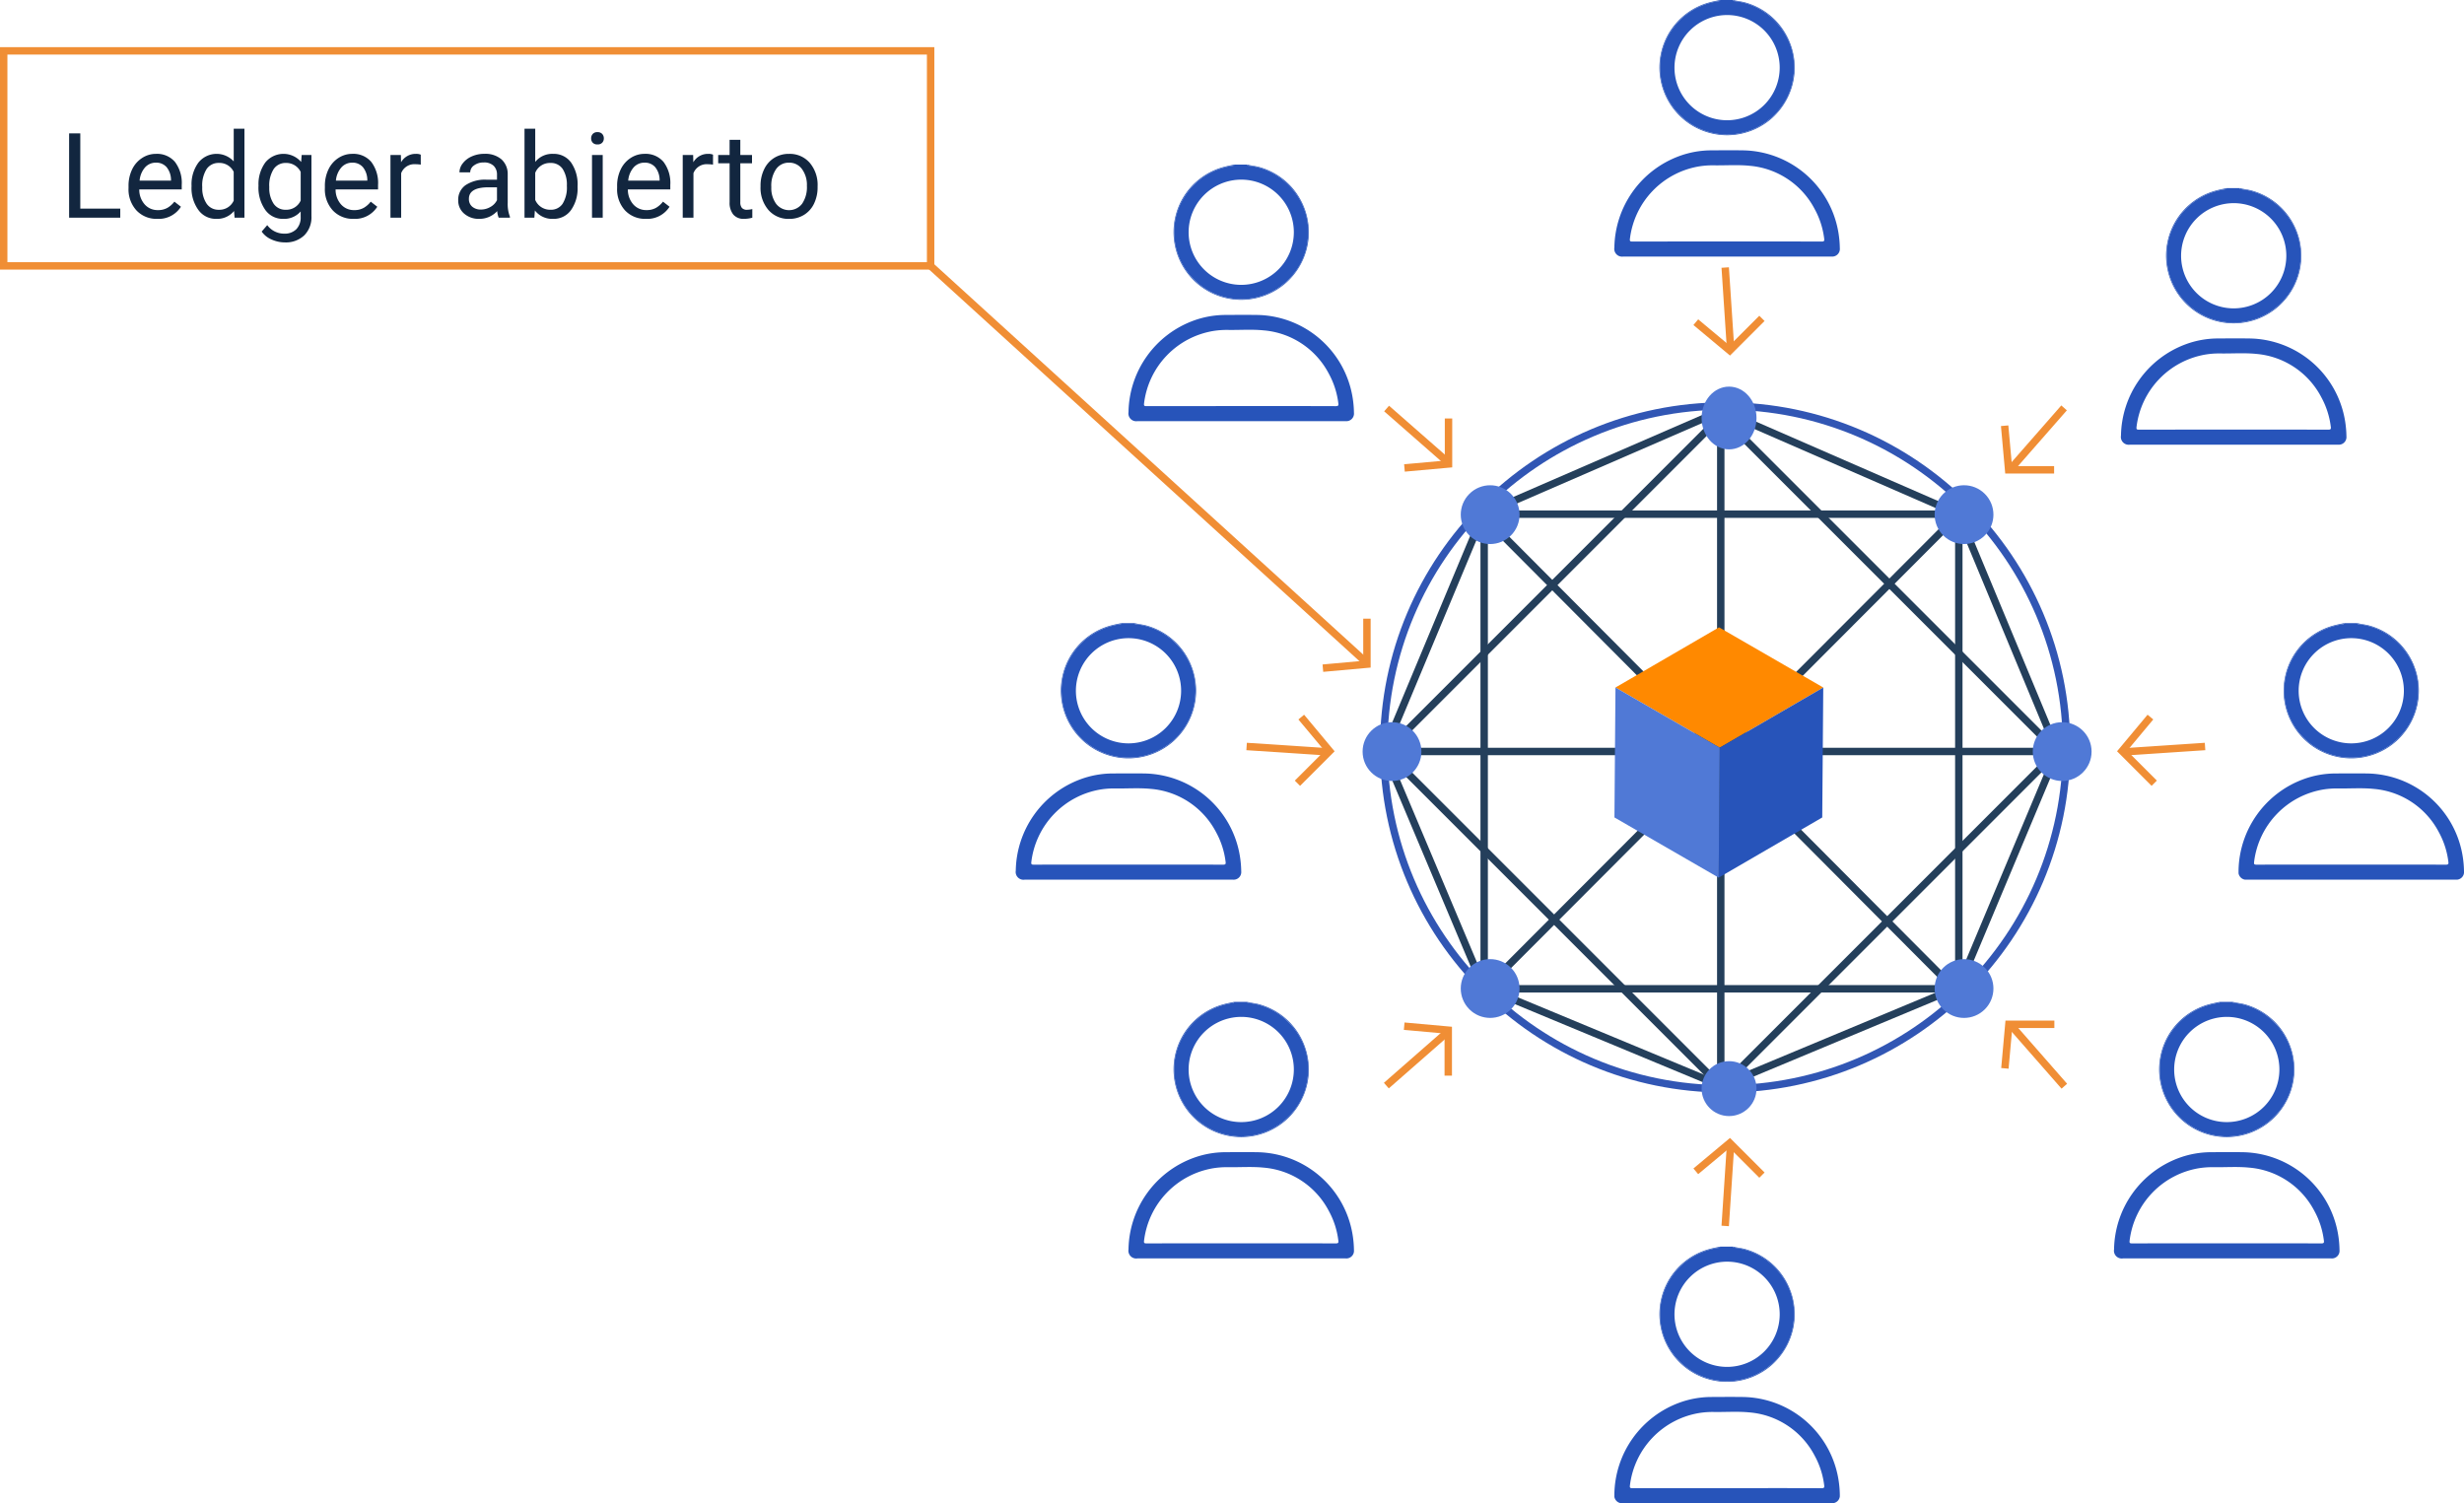 <svg xmlns="http://www.w3.org/2000/svg" xmlns:xlink="http://www.w3.org/1999/xlink" width="332.286" height="202.719" viewBox="0 0 332.286 202.719">
  <defs>
    <clipPath id="clip-path">
      <rect id="Rectángulo_66685" data-name="Rectángulo 66685" width="30.404" height="34.597" fill="#2754ba"/>
    </clipPath>
  </defs>
  <g id="Grupo_217269" data-name="Grupo 217269" transform="translate(-1010 -8068.641)">
    <g id="Grupo_217268" data-name="Grupo 217268">
      <g id="Grupo_213019" data-name="Grupo 213019" transform="translate(4.875 -137.29)">
        <g id="Grupo_212928" data-name="Grupo 212928" transform="translate(1188.883 8258.071)">
          <g id="Grupo_212921" data-name="Grupo 212921" transform="translate(2.345 2.115)">
            <g id="Grupo_212920" data-name="Grupo 212920" transform="translate(0.033 1.122)">
              <g id="Rectángulo_66683" data-name="Rectángulo 66683" transform="translate(13.514 13.464)" fill="none" stroke="#243f5b" stroke-width="1">
                <rect width="65.008" height="65.008" stroke="none"/>
                <rect x="0.5" y="0.5" width="64.008" height="64.008" fill="none"/>
              </g>
              <g id="Rectángulo_66684" data-name="Rectángulo 66684" transform="translate(0.051 45.968) rotate(-45)" fill="none" stroke="#243f5b" stroke-width="1">
                <rect width="65.008" height="65.008" stroke="none"/>
                <rect x="0.5" y="0.5" width="64.008" height="64.008" fill="none"/>
              </g>
              <path id="Trazado_210442" data-name="Trazado 210442" d="M-7500.695-2909.491l31.985,13.944,13.32,32.032-13.32,31.753-31.985,13.342-32.119-13.342-13.385-31.753,13.385-32.032Z" transform="translate(7546.714 2909.491)" fill="none" stroke="#243f5b" stroke-width="1"/>
              <path id="Trazado_210443" data-name="Trazado 210443" d="M-7517.562-2818.431v-91.042" transform="translate(7563.482 2909.502)" fill="none" stroke="#243f5b" stroke-width="1"/>
              <path id="Trazado_210444" data-name="Trazado 210444" d="M-7473.233-2901l-64.354,64.48" transform="translate(7551.755 2914.464)" fill="none" stroke="#243f5b" stroke-width="1"/>
              <path id="Trazado_210445" data-name="Trazado 210445" d="M-7455.2-2880.5h-91.324" transform="translate(7546.523 2926.468)" fill="none" stroke="#243f5b" stroke-width="1"/>
              <path id="Trazado_210446" data-name="Trazado 210446" d="M-7474.293-2836.815l-63.421-63.682" transform="translate(7551.68 2914.759)" fill="none" stroke="#243f5b" stroke-width="1"/>
            </g>
            <g id="Elipse_5015" data-name="Elipse 5015" transform="translate(0)" fill="none" stroke="#3156b4" stroke-width="1">
              <circle cx="46.542" cy="46.542" r="46.542" stroke="none"/>
              <circle cx="46.542" cy="46.542" r="46.042" fill="none"/>
            </g>
          </g>
          <g id="Grupo_212922" data-name="Grupo 212922" transform="translate(45.714 0)">
            <ellipse id="Elipse_5016" data-name="Elipse 5016" cx="3.702" cy="4.231" rx="3.702" ry="4.231" transform="translate(0)" fill="#5079d6"/>
            <circle id="Elipse_5017" data-name="Elipse 5017" cx="3.702" cy="3.702" r="3.702" transform="translate(0 90.969)" fill="#5079d6"/>
          </g>
          <g id="Grupo_212923" data-name="Grupo 212923" transform="translate(98.304 45.255) rotate(90)">
            <circle id="Elipse_5016-2" data-name="Elipse 5016" cx="3.964" cy="3.964" r="3.964" transform="translate(0 0)" fill="#5079d6"/>
            <circle id="Elipse_5017-2" data-name="Elipse 5017" cx="3.964" cy="3.964" r="3.964" transform="translate(0 90.377)" fill="#5079d6"/>
          </g>
          <g id="Grupo_212924" data-name="Grupo 212924" transform="translate(81.105 11.659) rotate(45)">
            <circle id="Elipse_5016-3" data-name="Elipse 5016" cx="3.964" cy="3.964" r="3.964" transform="translate(0 0)" fill="#5079d6"/>
            <circle id="Elipse_5017-3" data-name="Elipse 5017" cx="3.964" cy="3.964" r="3.964" transform="translate(0 90.377)" fill="#5079d6"/>
          </g>
          <g id="Grupo_212925" data-name="Grupo 212925" transform="translate(86.711 81.173) rotate(135)">
            <circle id="Elipse_5016-4" data-name="Elipse 5016" cx="3.964" cy="3.964" r="3.964" transform="translate(0 0)" fill="#5079d6"/>
            <circle id="Elipse_5017-4" data-name="Elipse 5017" cx="3.964" cy="3.964" r="3.964" transform="translate(0 90.377)" fill="#5079d6"/>
          </g>
        </g>
        <g id="Grupo_212931" data-name="Grupo 212931" transform="translate(1142.109 8289.965)">
          <g id="Grupo_212930" data-name="Grupo 212930" transform="translate(0)" clip-path="url(#clip-path)">
            <path id="Trazado_210450" data-name="Trazado 210450" d="M76.054.171a9.711,9.711,0,0,0-2.361.681,8.981,8.981,0,0,0-3.955,3.364,8.7,8.7,0,0,0-1.446,5.319A8.8,8.8,0,0,0,70.8,15.356a9,9,0,0,0,12.766.262,8.59,8.59,0,0,0,2.677-5.177,8.769,8.769,0,0,0-2.426-7.562A8.8,8.8,0,0,0,78.376.152c-.1-.013-.242.022-.25-.152H76.369c-.031.191-.2.152-.315.171m1.272,1.856A7.095,7.095,0,1,1,70.22,9.093a7.105,7.105,0,0,1,7.106-7.066" transform="translate(-62.113)" fill="#2754ba"/>
            <path id="Trazado_210451" data-name="Trazado 210451" d="M67.583,10.645A9.118,9.118,0,1,0,78.982.323C78.454.179,77.91.139,77.384,0c.008.174.151.139.25.152a8.8,8.8,0,0,1,5.44,2.727A8.769,8.769,0,0,1,85.5,10.44a8.589,8.589,0,0,1-2.677,5.177,9,9,0,0,1-12.766-.262,8.8,8.8,0,0,1-2.507-5.822A8.7,8.7,0,0,1,69,4.216,8.981,8.981,0,0,1,72.951.852,9.711,9.711,0,0,1,75.313.171c.116-.019.284.02.315-.171-.476.106-.958.19-1.427.321a9.1,9.1,0,0,0-6.618,10.323" transform="translate(-61.372)" fill="#2754ba"/>
            <path id="Trazado_210452" data-name="Trazado 210452" d="M17.373,224.417c-1.441-.017-2.882-.01-4.324,0a12.61,12.61,0,0,0-4.324.783A13.363,13.363,0,0,0,0,237.52a1.053,1.053,0,0,0,1.207,1.219h28.07a1.029,1.029,0,0,0,1.127-1.131,13.964,13.964,0,0,0-.192-2.115,13.259,13.259,0,0,0-12.84-11.075m10.579,12.3c-4.256-.016-8.511-.01-12.767-.01s-8.511,0-12.767.007c-.282,0-.353-.055-.322-.345a11.268,11.268,0,0,1,9.448-9.809,11.448,11.448,0,0,1,1.85-.124c1.609.027,3.224-.1,4.827.06a10.933,10.933,0,0,1,8.8,5.853,11.082,11.082,0,0,1,1.273,3.953c.042.295.019.416-.346.415" transform="translate(0 -204.141)" fill="#2754ba"/>
          </g>
        </g>
        <g id="Grupo_212932" data-name="Grupo 212932" transform="translate(1307.007 8289.965)">
          <g id="Grupo_212930-2" data-name="Grupo 212930" clip-path="url(#clip-path)">
            <path id="Trazado_210450-2" data-name="Trazado 210450" d="M76.054.171a9.711,9.711,0,0,0-2.361.681,8.981,8.981,0,0,0-3.955,3.364,8.7,8.7,0,0,0-1.446,5.319A8.8,8.8,0,0,0,70.8,15.356a9,9,0,0,0,12.766.262,8.59,8.59,0,0,0,2.677-5.177,8.769,8.769,0,0,0-2.426-7.562A8.8,8.8,0,0,0,78.376.152c-.1-.013-.242.022-.25-.152H76.369c-.031.191-.2.152-.315.171m1.272,1.856A7.095,7.095,0,1,1,70.22,9.093a7.105,7.105,0,0,1,7.106-7.066" transform="translate(-62.113)" fill="#2754ba"/>
            <path id="Trazado_210451-2" data-name="Trazado 210451" d="M67.583,10.645A9.118,9.118,0,1,0,78.982.323C78.454.179,77.91.139,77.384,0c.008.174.151.139.25.152a8.8,8.8,0,0,1,5.44,2.727A8.769,8.769,0,0,1,85.5,10.44a8.589,8.589,0,0,1-2.677,5.177,9,9,0,0,1-12.766-.262,8.8,8.8,0,0,1-2.507-5.822A8.7,8.7,0,0,1,69,4.216,8.981,8.981,0,0,1,72.951.852,9.711,9.711,0,0,1,75.313.171c.116-.019.284.02.315-.171-.476.106-.958.19-1.427.321a9.1,9.1,0,0,0-6.618,10.323" transform="translate(-61.372)" fill="#2754ba"/>
            <path id="Trazado_210452-2" data-name="Trazado 210452" d="M17.373,224.417c-1.441-.017-2.882-.01-4.324,0a12.61,12.61,0,0,0-4.324.783A13.363,13.363,0,0,0,0,237.52a1.053,1.053,0,0,0,1.207,1.219h28.07a1.029,1.029,0,0,0,1.127-1.131,13.964,13.964,0,0,0-.192-2.115,13.259,13.259,0,0,0-12.84-11.075m10.579,12.3c-4.256-.016-8.511-.01-12.767-.01s-8.511,0-12.767.007c-.282,0-.353-.055-.322-.345a11.268,11.268,0,0,1,9.448-9.809,11.448,11.448,0,0,1,1.85-.124c1.609.027,3.224-.1,4.827.06a10.933,10.933,0,0,1,8.8,5.853,11.082,11.082,0,0,1,1.273,3.953c.042.295.019.416-.346.415" transform="translate(0 -204.141)" fill="#2754ba"/>
          </g>
        </g>
        <g id="Grupo_212933" data-name="Grupo 212933" transform="translate(1291.152 8231.3)">
          <g id="Grupo_212930-3" data-name="Grupo 212930" transform="translate(0)" clip-path="url(#clip-path)">
            <path id="Trazado_210450-3" data-name="Trazado 210450" d="M76.054.171a9.711,9.711,0,0,0-2.361.681,8.981,8.981,0,0,0-3.955,3.364,8.7,8.7,0,0,0-1.446,5.319A8.8,8.8,0,0,0,70.8,15.356a9,9,0,0,0,12.766.262,8.59,8.59,0,0,0,2.677-5.177,8.769,8.769,0,0,0-2.426-7.562A8.8,8.8,0,0,0,78.376.152c-.1-.013-.242.022-.25-.152H76.369c-.031.191-.2.152-.315.171m1.272,1.856A7.095,7.095,0,1,1,70.22,9.093a7.105,7.105,0,0,1,7.106-7.066" transform="translate(-62.113)" fill="#2754ba"/>
            <path id="Trazado_210451-3" data-name="Trazado 210451" d="M67.583,10.645A9.118,9.118,0,1,0,78.982.323C78.454.179,77.91.139,77.384,0c.008.174.151.139.25.152a8.8,8.8,0,0,1,5.44,2.727A8.769,8.769,0,0,1,85.5,10.44a8.589,8.589,0,0,1-2.677,5.177,9,9,0,0,1-12.766-.262,8.8,8.8,0,0,1-2.507-5.822A8.7,8.7,0,0,1,69,4.216,8.981,8.981,0,0,1,72.951.852,9.711,9.711,0,0,1,75.313.171c.116-.019.284.02.315-.171-.476.106-.958.19-1.427.321a9.1,9.1,0,0,0-6.618,10.323" transform="translate(-61.372)" fill="#2754ba"/>
            <path id="Trazado_210452-3" data-name="Trazado 210452" d="M17.373,224.417c-1.441-.017-2.882-.01-4.324,0a12.61,12.61,0,0,0-4.324.783A13.363,13.363,0,0,0,0,237.52a1.053,1.053,0,0,0,1.207,1.219h28.07a1.029,1.029,0,0,0,1.127-1.131,13.964,13.964,0,0,0-.192-2.115,13.259,13.259,0,0,0-12.84-11.075m10.579,12.3c-4.256-.016-8.511-.01-12.767-.01s-8.511,0-12.767.007c-.282,0-.353-.055-.322-.345a11.268,11.268,0,0,1,9.448-9.809,11.448,11.448,0,0,1,1.85-.124c1.609.027,3.224-.1,4.827.06a10.933,10.933,0,0,1,8.8,5.853,11.082,11.082,0,0,1,1.273,3.953c.042.295.019.416-.346.415" transform="translate(0 -204.141)" fill="#2754ba"/>
          </g>
        </g>
        <g id="Grupo_212934" data-name="Grupo 212934" transform="translate(1222.833 8205.931)">
          <g id="Grupo_212930-4" data-name="Grupo 212930" transform="translate(0)" clip-path="url(#clip-path)">
            <path id="Trazado_210450-4" data-name="Trazado 210450" d="M76.054.171a9.711,9.711,0,0,0-2.361.681,8.981,8.981,0,0,0-3.955,3.364,8.7,8.7,0,0,0-1.446,5.319A8.8,8.8,0,0,0,70.8,15.356a9,9,0,0,0,12.766.262,8.59,8.59,0,0,0,2.677-5.177,8.769,8.769,0,0,0-2.426-7.562A8.8,8.8,0,0,0,78.376.152c-.1-.013-.242.022-.25-.152H76.369c-.031.191-.2.152-.315.171m1.272,1.856A7.095,7.095,0,1,1,70.22,9.093a7.105,7.105,0,0,1,7.106-7.066" transform="translate(-62.113)" fill="#2754ba"/>
            <path id="Trazado_210451-4" data-name="Trazado 210451" d="M67.583,10.645A9.118,9.118,0,1,0,78.982.323C78.454.179,77.91.139,77.384,0c.008.174.151.139.25.152a8.8,8.8,0,0,1,5.44,2.727A8.769,8.769,0,0,1,85.5,10.44a8.589,8.589,0,0,1-2.677,5.177,9,9,0,0,1-12.766-.262,8.8,8.8,0,0,1-2.507-5.822A8.7,8.7,0,0,1,69,4.216,8.981,8.981,0,0,1,72.951.852,9.711,9.711,0,0,1,75.313.171c.116-.019.284.02.315-.171-.476.106-.958.19-1.427.321a9.1,9.1,0,0,0-6.618,10.323" transform="translate(-61.372)" fill="#2754ba"/>
            <path id="Trazado_210452-4" data-name="Trazado 210452" d="M17.373,224.417c-1.441-.017-2.882-.01-4.324,0a12.61,12.61,0,0,0-4.324.783A13.363,13.363,0,0,0,0,237.52a1.053,1.053,0,0,0,1.207,1.219h28.07a1.029,1.029,0,0,0,1.127-1.131,13.964,13.964,0,0,0-.192-2.115,13.259,13.259,0,0,0-12.84-11.075m10.579,12.3c-4.256-.016-8.511-.01-12.767-.01s-8.511,0-12.767.007c-.282,0-.353-.055-.322-.345a11.268,11.268,0,0,1,9.448-9.809,11.448,11.448,0,0,1,1.85-.124c1.609.027,3.224-.1,4.827.06a10.933,10.933,0,0,1,8.8,5.853,11.082,11.082,0,0,1,1.273,3.953c.042.295.019.416-.346.415" transform="translate(0 -204.141)" fill="#2754ba"/>
          </g>
        </g>
        <g id="Grupo_212938" data-name="Grupo 212938" transform="translate(1157.311 8228.129)">
          <g id="Grupo_212930-5" data-name="Grupo 212930" clip-path="url(#clip-path)">
            <path id="Trazado_210450-5" data-name="Trazado 210450" d="M76.054.171a9.711,9.711,0,0,0-2.361.681,8.981,8.981,0,0,0-3.955,3.364,8.7,8.7,0,0,0-1.446,5.319A8.8,8.8,0,0,0,70.8,15.356a9,9,0,0,0,12.766.262,8.59,8.59,0,0,0,2.677-5.177,8.769,8.769,0,0,0-2.426-7.562A8.8,8.8,0,0,0,78.376.152c-.1-.013-.242.022-.25-.152H76.369c-.031.191-.2.152-.315.171m1.272,1.856A7.095,7.095,0,1,1,70.22,9.093a7.105,7.105,0,0,1,7.106-7.066" transform="translate(-62.113)" fill="#2754ba"/>
            <path id="Trazado_210451-5" data-name="Trazado 210451" d="M67.583,10.645A9.118,9.118,0,1,0,78.982.323C78.454.179,77.91.139,77.384,0c.008.174.151.139.25.152a8.8,8.8,0,0,1,5.44,2.727A8.769,8.769,0,0,1,85.5,10.44a8.589,8.589,0,0,1-2.677,5.177,9,9,0,0,1-12.766-.262,8.8,8.8,0,0,1-2.507-5.822A8.7,8.7,0,0,1,69,4.216,8.981,8.981,0,0,1,72.951.852,9.711,9.711,0,0,1,75.313.171c.116-.019.284.02.315-.171-.476.106-.958.19-1.427.321a9.1,9.1,0,0,0-6.618,10.323" transform="translate(-61.372)" fill="#2754ba"/>
            <path id="Trazado_210452-5" data-name="Trazado 210452" d="M17.373,224.417c-1.441-.017-2.882-.01-4.324,0a12.61,12.61,0,0,0-4.324.783A13.363,13.363,0,0,0,0,237.52a1.053,1.053,0,0,0,1.207,1.219h28.07a1.029,1.029,0,0,0,1.127-1.131,13.964,13.964,0,0,0-.192-2.115,13.259,13.259,0,0,0-12.84-11.075m10.579,12.3c-4.256-.016-8.511-.01-12.767-.01s-8.511,0-12.767.007c-.282,0-.353-.055-.322-.345a11.268,11.268,0,0,1,9.448-9.809,11.448,11.448,0,0,1,1.85-.124c1.609.027,3.224-.1,4.827.06a10.933,10.933,0,0,1,8.8,5.853,11.082,11.082,0,0,1,1.273,3.953c.042.295.019.416-.346.415" transform="translate(0 -204.141)" fill="#2754ba"/>
          </g>
        </g>
        <g id="Grupo_212935" data-name="Grupo 212935" transform="translate(1222.833 8374.053)">
          <g id="Grupo_212930-6" data-name="Grupo 212930" transform="translate(0)" clip-path="url(#clip-path)">
            <path id="Trazado_210450-6" data-name="Trazado 210450" d="M76.054.171a9.711,9.711,0,0,0-2.361.681,8.981,8.981,0,0,0-3.955,3.364,8.7,8.7,0,0,0-1.446,5.319A8.8,8.8,0,0,0,70.8,15.356a9,9,0,0,0,12.766.262,8.59,8.59,0,0,0,2.677-5.177,8.769,8.769,0,0,0-2.426-7.562A8.8,8.8,0,0,0,78.376.152c-.1-.013-.242.022-.25-.152H76.369c-.031.191-.2.152-.315.171m1.272,1.856A7.095,7.095,0,1,1,70.22,9.093a7.105,7.105,0,0,1,7.106-7.066" transform="translate(-62.113)" fill="#2754ba"/>
            <path id="Trazado_210451-6" data-name="Trazado 210451" d="M67.583,10.645A9.118,9.118,0,1,0,78.982.323C78.454.179,77.91.139,77.384,0c.008.174.151.139.25.152a8.8,8.8,0,0,1,5.44,2.727A8.769,8.769,0,0,1,85.5,10.44a8.589,8.589,0,0,1-2.677,5.177,9,9,0,0,1-12.766-.262,8.8,8.8,0,0,1-2.507-5.822A8.7,8.7,0,0,1,69,4.216,8.981,8.981,0,0,1,72.951.852,9.711,9.711,0,0,1,75.313.171c.116-.019.284.02.315-.171-.476.106-.958.19-1.427.321a9.1,9.1,0,0,0-6.618,10.323" transform="translate(-61.372)" fill="#2754ba"/>
            <path id="Trazado_210452-6" data-name="Trazado 210452" d="M17.373,224.417c-1.441-.017-2.882-.01-4.324,0a12.61,12.61,0,0,0-4.324.783A13.363,13.363,0,0,0,0,237.52a1.053,1.053,0,0,0,1.207,1.219h28.07a1.029,1.029,0,0,0,1.127-1.131,13.964,13.964,0,0,0-.192-2.115,13.259,13.259,0,0,0-12.84-11.075m10.579,12.3c-4.256-.016-8.511-.01-12.767-.01s-8.511,0-12.767.007c-.282,0-.353-.055-.322-.345a11.268,11.268,0,0,1,9.448-9.809,11.448,11.448,0,0,1,1.85-.124c1.609.027,3.224-.1,4.827.06a10.933,10.933,0,0,1,8.8,5.853,11.082,11.082,0,0,1,1.273,3.953c.042.295.019.416-.346.415" transform="translate(0 -204.141)" fill="#2754ba"/>
          </g>
        </g>
        <g id="Grupo_212936" data-name="Grupo 212936" transform="translate(1157.311 8341.041)">
          <g id="Grupo_212930-7" data-name="Grupo 212930" clip-path="url(#clip-path)">
            <path id="Trazado_210450-7" data-name="Trazado 210450" d="M76.054.171a9.711,9.711,0,0,0-2.361.681,8.981,8.981,0,0,0-3.955,3.364,8.7,8.7,0,0,0-1.446,5.319A8.8,8.8,0,0,0,70.8,15.356a9,9,0,0,0,12.766.262,8.59,8.59,0,0,0,2.677-5.177,8.769,8.769,0,0,0-2.426-7.562A8.8,8.8,0,0,0,78.376.152c-.1-.013-.242.022-.25-.152H76.369c-.031.191-.2.152-.315.171m1.272,1.856A7.095,7.095,0,1,1,70.22,9.093a7.105,7.105,0,0,1,7.106-7.066" transform="translate(-62.113)" fill="#2754ba"/>
            <path id="Trazado_210451-7" data-name="Trazado 210451" d="M67.583,10.645A9.118,9.118,0,1,0,78.982.323C78.454.179,77.91.139,77.384,0c.008.174.151.139.25.152a8.8,8.8,0,0,1,5.44,2.727A8.769,8.769,0,0,1,85.5,10.44a8.589,8.589,0,0,1-2.677,5.177,9,9,0,0,1-12.766-.262,8.8,8.8,0,0,1-2.507-5.822A8.7,8.7,0,0,1,69,4.216,8.981,8.981,0,0,1,72.951.852,9.711,9.711,0,0,1,75.313.171c.116-.019.284.02.315-.171-.476.106-.958.19-1.427.321a9.1,9.1,0,0,0-6.618,10.323" transform="translate(-61.372)" fill="#2754ba"/>
            <path id="Trazado_210452-7" data-name="Trazado 210452" d="M17.373,224.417c-1.441-.017-2.882-.01-4.324,0a12.61,12.61,0,0,0-4.324.783A13.363,13.363,0,0,0,0,237.52a1.053,1.053,0,0,0,1.207,1.219h28.07a1.029,1.029,0,0,0,1.127-1.131,13.964,13.964,0,0,0-.192-2.115,13.259,13.259,0,0,0-12.84-11.075m10.579,12.3c-4.256-.016-8.511-.01-12.767-.01s-8.511,0-12.767.007c-.282,0-.353-.055-.322-.345a11.268,11.268,0,0,1,9.448-9.809,11.448,11.448,0,0,1,1.85-.124c1.609.027,3.224-.1,4.827.06a10.933,10.933,0,0,1,8.8,5.853,11.082,11.082,0,0,1,1.273,3.953c.042.295.019.416-.346.415" transform="translate(0 -204.141)" fill="#2754ba"/>
          </g>
        </g>
        <g id="Grupo_212937" data-name="Grupo 212937" transform="translate(1290.219 8341.041)">
          <g id="Grupo_212930-8" data-name="Grupo 212930" transform="translate(0)" clip-path="url(#clip-path)">
            <path id="Trazado_210450-8" data-name="Trazado 210450" d="M76.054.171a9.711,9.711,0,0,0-2.361.681,8.981,8.981,0,0,0-3.955,3.364,8.7,8.7,0,0,0-1.446,5.319A8.8,8.8,0,0,0,70.8,15.356a9,9,0,0,0,12.766.262,8.59,8.59,0,0,0,2.677-5.177,8.769,8.769,0,0,0-2.426-7.562A8.8,8.8,0,0,0,78.376.152c-.1-.013-.242.022-.25-.152H76.369c-.031.191-.2.152-.315.171m1.272,1.856A7.095,7.095,0,1,1,70.22,9.093a7.105,7.105,0,0,1,7.106-7.066" transform="translate(-62.113)" fill="#2754ba"/>
            <path id="Trazado_210451-8" data-name="Trazado 210451" d="M67.583,10.645A9.118,9.118,0,1,0,78.982.323C78.454.179,77.91.139,77.384,0c.008.174.151.139.25.152a8.8,8.8,0,0,1,5.44,2.727A8.769,8.769,0,0,1,85.5,10.44a8.589,8.589,0,0,1-2.677,5.177,9,9,0,0,1-12.766-.262,8.8,8.8,0,0,1-2.507-5.822A8.7,8.7,0,0,1,69,4.216,8.981,8.981,0,0,1,72.951.852,9.711,9.711,0,0,1,75.313.171c.116-.019.284.02.315-.171-.476.106-.958.19-1.427.321a9.1,9.1,0,0,0-6.618,10.323" transform="translate(-61.372)" fill="#2754ba"/>
            <path id="Trazado_210452-8" data-name="Trazado 210452" d="M17.373,224.417c-1.441-.017-2.882-.01-4.324,0a12.61,12.61,0,0,0-4.324.783A13.363,13.363,0,0,0,0,237.52a1.053,1.053,0,0,0,1.207,1.219h28.07a1.029,1.029,0,0,0,1.127-1.131,13.964,13.964,0,0,0-.192-2.115,13.259,13.259,0,0,0-12.84-11.075m10.579,12.3c-4.256-.016-8.511-.01-12.767-.01s-8.511,0-12.767.007c-.282,0-.353-.055-.322-.345a11.268,11.268,0,0,1,9.448-9.809,11.448,11.448,0,0,1,1.85-.124c1.609.027,3.224-.1,4.827.06a10.933,10.933,0,0,1,8.8,5.853,11.082,11.082,0,0,1,1.273,3.953c.042.295.019.416-.346.415" transform="translate(0 -204.141)" fill="#2754ba"/>
          </g>
        </g>
        <g id="Grupo_212941" data-name="Grupo 212941" transform="translate(1290.92 8306.839) rotate(-45)">
          <path id="Trazado_210453" data-name="Trazado 210453" d="M8.348,7.313,0,0" transform="translate(0.001 0.702)" fill="none" stroke="#f08e35" stroke-width="1"/>
          <path id="Trazado_210454" data-name="Trazado 210454" d="M0,6.671V.535L5.942,0" transform="translate(0 0)" fill="none" stroke="#f08e35" stroke-width="1"/>
        </g>
        <g id="Grupo_212942" data-name="Grupo 212942" transform="translate(1179.142 8312.507) rotate(-135)">
          <path id="Trazado_210453-2" data-name="Trazado 210453" d="M8.349,0,0,7.313" transform="translate(0 0)" fill="none" stroke="#f08e35" stroke-width="1"/>
          <path id="Trazado_210454-2" data-name="Trazado 210454" d="M0,0V6.136l5.943.535" transform="translate(0 1.343)" fill="none" stroke="#f08e35" stroke-width="1"/>
        </g>
        <g id="Grupo_212943" data-name="Grupo 212943" transform="translate(1275.464 8269.288) rotate(-90)">
          <path id="Trazado_210453-3" data-name="Trazado 210453" d="M8.348,7.313,0,0" transform="translate(0.001 0.702)" fill="none" stroke="#f08e35" stroke-width="1"/>
          <path id="Trazado_210454-3" data-name="Trazado 210454" d="M0,6.671V.535L5.942,0" transform="translate(0 0)" fill="none" stroke="#f08e35" stroke-width="1"/>
        </g>
        <g id="Grupo_212944" data-name="Grupo 212944" transform="translate(1200.432 8352.335) rotate(180)">
          <path id="Trazado_210453-4" data-name="Trazado 210453" d="M8.349,0,0,7.313" transform="translate(0)" fill="none" stroke="#f08e35" stroke-width="1"/>
          <path id="Trazado_210454-4" data-name="Trazado 210454" d="M0,0V6.136l5.943.535" transform="translate(0 1.343)" fill="none" stroke="#f08e35" stroke-width="1"/>
        </g>
        <g id="Grupo_212945" data-name="Grupo 212945" transform="translate(1238.017 8253.582) rotate(-135)">
          <path id="Trazado_210453-5" data-name="Trazado 210453" d="M8.348,7.313,0,0" transform="translate(0.001 0.702)" fill="none" stroke="#f08e35" stroke-width="1"/>
          <path id="Trazado_210454-5" data-name="Trazado 210454" d="M0,6.671V.535L5.942,0" transform="translate(0 0)" fill="none" stroke="#f08e35" stroke-width="1"/>
        </g>
        <g id="Grupo_212946" data-name="Grupo 212946" transform="translate(1243.684 8365.359) rotate(135)">
          <path id="Trazado_210453-6" data-name="Trazado 210453" d="M8.349,0,0,7.313" transform="translate(0 0)" fill="none" stroke="#f08e35" stroke-width="1"/>
          <path id="Trazado_210454-6" data-name="Trazado 210454" d="M0,0V6.136l5.943.535" transform="translate(0 1.343)" fill="none" stroke="#f08e35" stroke-width="1"/>
        </g>
        <g id="Grupo_212947" data-name="Grupo 212947" transform="translate(1200.466 8269.039) rotate(180)">
          <path id="Trazado_210453-7" data-name="Trazado 210453" d="M8.348,7.313,0,0" transform="translate(0.001 0.702)" fill="none" stroke="#f08e35" stroke-width="1"/>
          <path id="Trazado_210454-7" data-name="Trazado 210454" d="M0,6.671V.535L5.942,0" transform="translate(0 0)" fill="none" stroke="#f08e35" stroke-width="1"/>
        </g>
        <g id="Grupo_212948" data-name="Grupo 212948" transform="translate(1283.512 8344.067) rotate(90)">
          <path id="Trazado_210453-8" data-name="Trazado 210453" d="M8.349,0,0,7.313" transform="translate(0)" fill="none" stroke="#f08e35" stroke-width="1"/>
          <path id="Trazado_210454-8" data-name="Trazado 210454" d="M0,0V6.136l5.943.535" transform="translate(0 1.343)" fill="none" stroke="#f08e35" stroke-width="1"/>
        </g>
      </g>
      <g id="Trazado_216939" data-name="Trazado 216939" transform="translate(1010 8075)" fill="none">
        <path d="M0,0H126V30H0Z" stroke="none"/>
        <path d="M 1 1 L 1 29 L 125 29 L 125 1 L 1 1 M 0 0 L 126 0 L 126 30 L 0 30 L 0 0 Z" stroke="none" fill="#f08e35"/>
      </g>
      <path id="Trazado_217329" data-name="Trazado 217329" d="M2.828,15.773H8.219V17H1.32V5.625H2.828Zm10.383,1.383a3.693,3.693,0,0,1-2.8-1.129,4.19,4.19,0,0,1-1.078-3.02v-.266a5.073,5.073,0,0,1,.48-2.246A3.748,3.748,0,0,1,11.16,8.949a3.378,3.378,0,0,1,1.871-.559,3.166,3.166,0,0,1,2.563,1.086,4.7,4.7,0,0,1,.914,3.109v.6H10.781a3,3,0,0,0,.73,2.02,2.3,2.3,0,0,0,1.777.77,2.517,2.517,0,0,0,1.3-.312,3.259,3.259,0,0,0,.93-.828l.883.688A3.55,3.55,0,0,1,13.211,17.156Zm-.18-7.578a1.928,1.928,0,0,0-1.469.637A3.1,3.1,0,0,0,10.828,12h4.234v-.109a2.753,2.753,0,0,0-.594-1.707A1.815,1.815,0,0,0,13.031,9.578Zm4.8,3.125a4.952,4.952,0,0,1,.922-3.129,3.137,3.137,0,0,1,4.766-.168V5h1.445V17H23.633l-.07-.906a2.943,2.943,0,0,1-2.414,1.063,2.887,2.887,0,0,1-2.395-1.2,5.008,5.008,0,0,1-.926-3.141Zm1.445.164a3.749,3.749,0,0,0,.594,2.25,1.92,1.92,0,0,0,1.641.813A2.108,2.108,0,0,0,23.516,14.7V10.813a2.125,2.125,0,0,0-1.992-1.2,1.929,1.929,0,0,0-1.656.82A4.128,4.128,0,0,0,19.273,12.867Zm7.586-.164a4.968,4.968,0,0,1,.914-3.145,3.151,3.151,0,0,1,4.836-.074l.07-.937H34V16.8a3.439,3.439,0,0,1-.973,2.586,3.589,3.589,0,0,1-2.613.945,4.348,4.348,0,0,1-1.789-.391,3.08,3.08,0,0,1-1.336-1.07l.75-.867a2.826,2.826,0,0,0,2.273,1.148,2.214,2.214,0,0,0,1.645-.594,2.269,2.269,0,0,0,.59-1.672v-.727a2.971,2.971,0,0,1-2.367,1,2.887,2.887,0,0,1-2.4-1.2A5.224,5.224,0,0,1,26.859,12.7Zm1.453.164a3.79,3.79,0,0,0,.586,2.246,1.9,1.9,0,0,0,1.641.816,2.117,2.117,0,0,0,2.008-1.242V10.828a2.142,2.142,0,0,0-1.992-1.211,1.921,1.921,0,0,0-1.648.82A4.128,4.128,0,0,0,28.313,12.867Zm11.375,4.289a3.693,3.693,0,0,1-2.8-1.129,4.19,4.19,0,0,1-1.078-3.02v-.266a5.073,5.073,0,0,1,.48-2.246,3.748,3.748,0,0,1,1.344-1.547,3.378,3.378,0,0,1,1.871-.559A3.166,3.166,0,0,1,42.07,9.477a4.7,4.7,0,0,1,.914,3.109v.6H37.258a3,3,0,0,0,.73,2.02,2.3,2.3,0,0,0,1.777.77,2.517,2.517,0,0,0,1.3-.312,3.259,3.259,0,0,0,.93-.828l.883.688A3.55,3.55,0,0,1,39.688,17.156Zm-.18-7.578a1.928,1.928,0,0,0-1.469.637A3.1,3.1,0,0,0,37.3,12h4.234v-.109a2.753,2.753,0,0,0-.594-1.707A1.815,1.815,0,0,0,39.508,9.578Zm9.234.266a4.331,4.331,0,0,0-.711-.055A1.9,1.9,0,0,0,46.1,11v6H44.656V8.547h1.406l.023.977A2.251,2.251,0,0,1,48.1,8.391a1.477,1.477,0,0,1,.641.109ZM59.25,17a3.036,3.036,0,0,1-.2-.891,3.225,3.225,0,0,1-2.406,1.047,2.984,2.984,0,0,1-2.051-.707,2.287,2.287,0,0,1-.8-1.793,2.39,2.39,0,0,1,1-2.051,4.733,4.733,0,0,1,2.824-.73h1.406v-.664A1.623,1.623,0,0,0,58.57,10a1.821,1.821,0,0,0-1.336-.449,2.107,2.107,0,0,0-1.3.391,1.151,1.151,0,0,0-.523.945H53.961a2,2,0,0,1,.449-1.223,3.066,3.066,0,0,1,1.219-.934,4.1,4.1,0,0,1,1.691-.344,3.342,3.342,0,0,1,2.289.73,2.635,2.635,0,0,1,.859,2.012v3.891a4.757,4.757,0,0,0,.3,1.852V17Zm-2.4-1.1a2.54,2.54,0,0,0,1.289-.352,2.127,2.127,0,0,0,.883-.914V12.9H57.891q-2.656,0-2.656,1.555a1.316,1.316,0,0,0,.453,1.063A1.742,1.742,0,0,0,56.852,15.9Zm13.039-3.031A5.026,5.026,0,0,1,69,15.98a2.846,2.846,0,0,1-2.391,1.176,2.947,2.947,0,0,1-2.477-1.133l-.07.977H62.734V5H64.18V9.477a2.93,2.93,0,0,1,2.414-1.086,2.863,2.863,0,0,1,2.418,1.164,5.177,5.177,0,0,1,.879,3.188ZM68.445,12.7a3.906,3.906,0,0,0-.57-2.281,1.888,1.888,0,0,0-1.641-.8,2.122,2.122,0,0,0-2.055,1.328V14.6a2.181,2.181,0,0,0,2.07,1.328,1.878,1.878,0,0,0,1.617-.8A4.153,4.153,0,0,0,68.445,12.7ZM73.281,17H71.836V8.547h1.445ZM71.719,6.3a.863.863,0,0,1,.215-.594.807.807,0,0,1,.637-.242.819.819,0,0,1,.641.242.854.854,0,0,1,.219.594.826.826,0,0,1-.219.586.834.834,0,0,1-.641.234.821.821,0,0,1-.637-.234A.834.834,0,0,1,71.719,6.3ZM79.1,17.156a3.693,3.693,0,0,1-2.8-1.129,4.19,4.19,0,0,1-1.078-3.02v-.266a5.073,5.073,0,0,1,.48-2.246,3.748,3.748,0,0,1,1.344-1.547,3.378,3.378,0,0,1,1.871-.559,3.166,3.166,0,0,1,2.563,1.086,4.7,4.7,0,0,1,.914,3.109v.6H76.672a3,3,0,0,0,.73,2.02,2.3,2.3,0,0,0,1.777.77,2.517,2.517,0,0,0,1.3-.312,3.259,3.259,0,0,0,.93-.828l.883.688A3.55,3.55,0,0,1,79.1,17.156Zm-.18-7.578a1.928,1.928,0,0,0-1.469.637A3.1,3.1,0,0,0,76.719,12h4.234v-.109a2.753,2.753,0,0,0-.594-1.707A1.815,1.815,0,0,0,78.922,9.578Zm9.234.266a4.331,4.331,0,0,0-.711-.055A1.9,1.9,0,0,0,85.516,11v6H84.07V8.547h1.406l.023.977a2.251,2.251,0,0,1,2.016-1.133,1.477,1.477,0,0,1,.641.109ZM91.836,6.5V8.547h1.578V9.664H91.836v5.249a1.173,1.173,0,0,0,.211.763.888.888,0,0,0,.719.254,3.5,3.5,0,0,0,.688-.094V17a4.215,4.215,0,0,1-1.109.155,1.8,1.8,0,0,1-1.461-.586,2.517,2.517,0,0,1-.492-1.664V9.664H88.852V8.547h1.539V6.5Zm2.727,6.2a4.993,4.993,0,0,1,.488-2.234A3.643,3.643,0,0,1,96.41,8.93,3.7,3.7,0,0,1,98.4,8.391a3.565,3.565,0,0,1,2.793,1.2,4.6,4.6,0,0,1,1.066,3.18v.1a5.036,5.036,0,0,1-.473,2.215,3.589,3.589,0,0,1-1.352,1.527,3.743,3.743,0,0,1-2.02.547,3.556,3.556,0,0,1-2.785-1.2A4.575,4.575,0,0,1,94.563,12.8Zm1.453.172a3.616,3.616,0,0,0,.652,2.258,2.211,2.211,0,0,0,3.5-.012,3.955,3.955,0,0,0,.648-2.418,3.61,3.61,0,0,0-.66-2.254A2.1,2.1,0,0,0,98.4,9.578a2.075,2.075,0,0,0-1.727.852A3.925,3.925,0,0,0,96.016,12.867Z" transform="translate(1018 8081)" fill="#12263f"/>
      <g id="Grupo_213023" data-name="Grupo 213023" transform="translate(1194.341 8158.749) rotate(180)">
        <path id="Trazado_210453-9" data-name="Trazado 210453" d="M59.34,54,0,0" transform="translate(0.001 0.702)" fill="none" stroke="#f08e35" stroke-width="1"/>
        <path id="Trazado_210454-9" data-name="Trazado 210454" d="M0,6.671V.535L5.942,0" transform="translate(0 0)" fill="none" stroke="#f08e35" stroke-width="1"/>
      </g>
      <g id="Grupo_216483" data-name="Grupo 216483" transform="translate(1227.719 8153.243)">
        <path id="Trazado_210447" data-name="Trazado 210447" d="M15.322,0,1.357,8.116l14.056,8.116L29.379,8.116Z" transform="translate(-1.22 0)" fill="#ff8900"/>
        <path id="Trazado_210448" data-name="Trazado 210448" d="M139,88.289l-.137,17.524L152.831,97.7l.137-17.524Z" transform="translate(-124.809 -72.058)" fill="#2754ba"/>
        <path id="Trazado_210449" data-name="Trazado 210449" d="M0,97.7l14.056,8.116.137-17.524L.137,80.175Z" transform="translate(0 -72.06)" fill="#5079d6"/>
      </g>
    </g>
  </g>
</svg>
